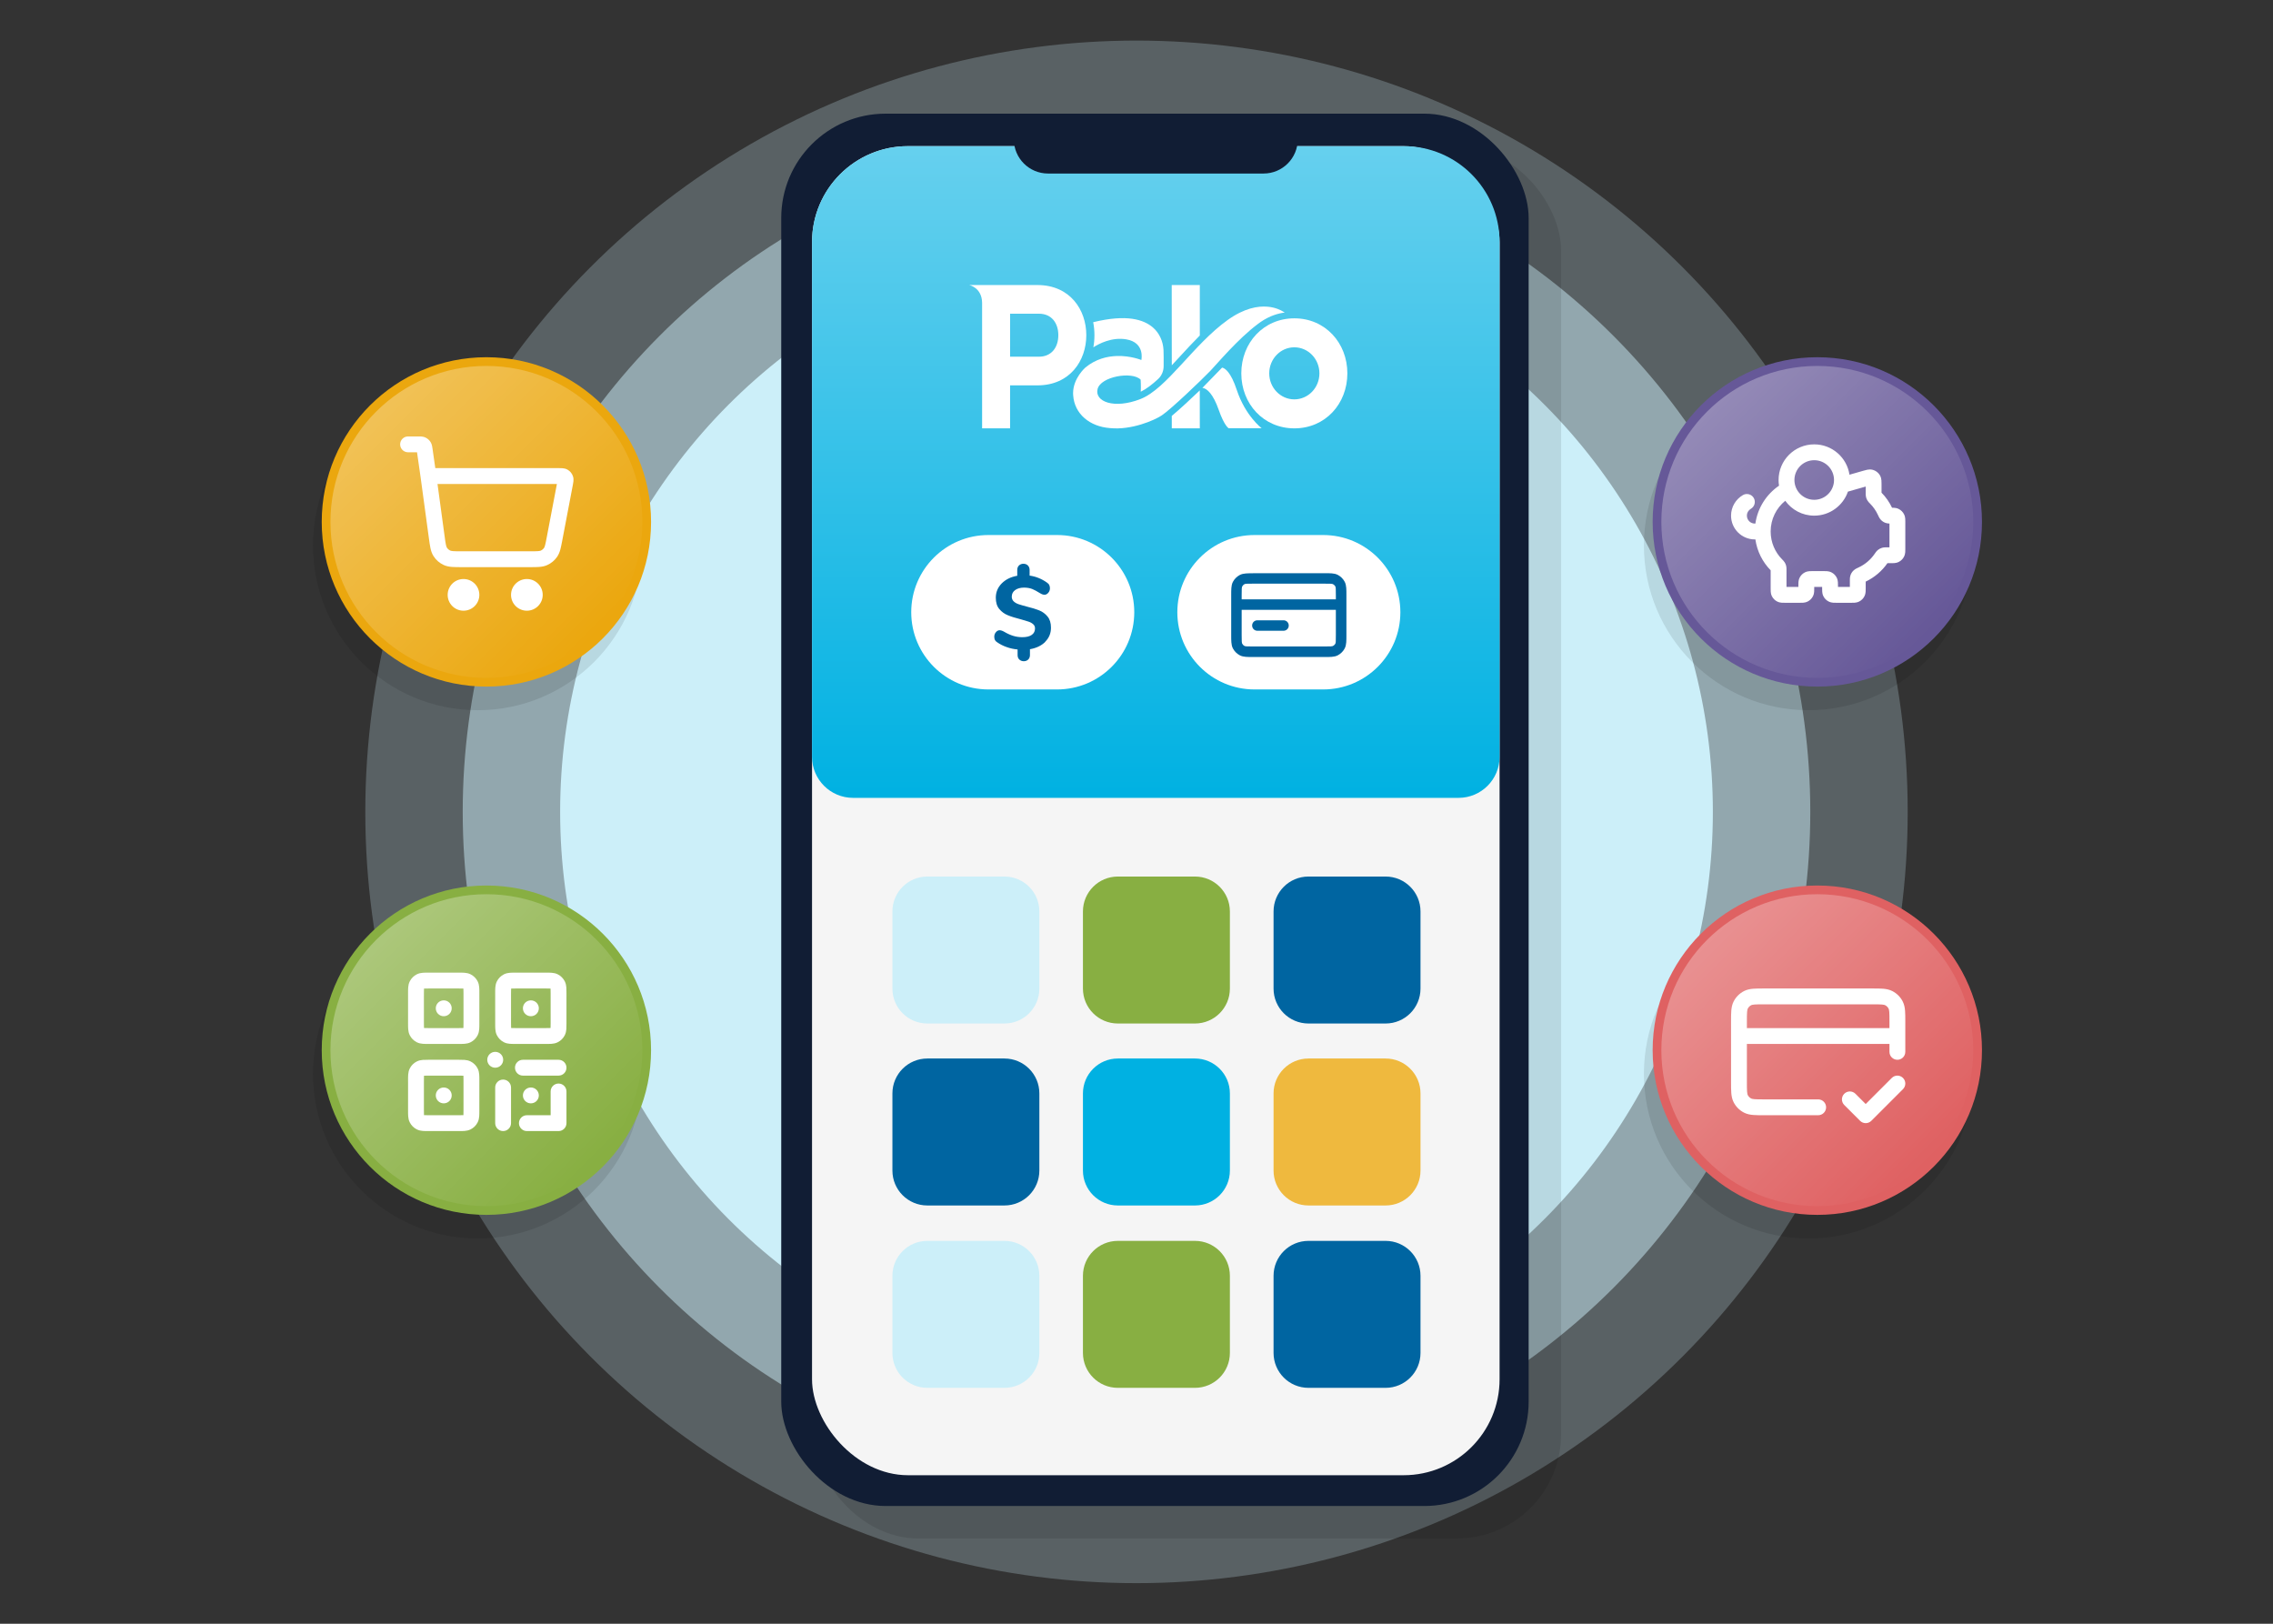 <svg width="280" height="200" viewBox="0 0 280 200" fill="none" xmlns="http://www.w3.org/2000/svg">
<rect x="0" y="0" width="280" height="200" fill="#333333" stroke="none"/>
<circle opacity="0.25" cx="140" cy="100" r="95" fill="#CCEFF9"/>
<circle opacity="0.5" cx="140" cy="100" r="83" fill="#CCEFF9"/>
<circle cx="140" cy="100" r="71" fill="#CCEFF9"/>
<rect x="100.238" y="18" width="92.07" height="171.498" rx="12.852" fill="black" fill-opacity="0.1"/>
<rect x="96.237" y="14" width="92.07" height="171.498" rx="12.852" fill="#111D34"/>
<rect x="100.03" y="18.003" width="84.696" height="163.703" rx="11.822" fill="#F5F5F5"/>
<path d="M100.03 29.801C100.03 23.285 105.312 18.003 111.828 18.003H172.927C179.443 18.003 184.726 23.285 184.726 29.801V93.218C184.726 96.011 182.462 98.274 179.669 98.274H105.086C102.294 98.274 100.03 96.011 100.03 93.218V29.801Z" fill="url(#paint0_linear_274_8032)"/>
<path d="M124.891 14.632H159.865V17.16C159.865 19.488 157.978 21.374 155.651 21.374H129.105C126.777 21.374 124.891 19.488 124.891 17.16V14.632Z" fill="#111D34"/>
<path d="M123.733 107.966H114.233C111.858 107.966 109.932 109.892 109.932 112.267V121.767C109.932 124.142 111.858 126.068 114.233 126.068H123.733C126.108 126.068 128.034 124.142 128.034 121.767V112.267C128.034 109.892 126.108 107.966 123.733 107.966Z" fill="#CCEFF9"/>
<path d="M123.733 152.842H114.233C111.858 152.842 109.932 154.768 109.932 157.143V166.643C109.932 169.018 111.858 170.944 114.233 170.944H123.733C126.108 170.944 128.034 169.018 128.034 166.643V157.143C128.034 154.768 126.108 152.842 123.733 152.842Z" fill="#CCEFF9"/>
<path d="M147.203 107.966H137.703C135.328 107.966 133.402 109.892 133.402 112.267V121.767C133.402 124.142 135.328 126.068 137.703 126.068H147.203C149.579 126.068 151.504 124.142 151.504 121.767V112.267C151.504 109.892 149.579 107.966 147.203 107.966Z" fill="#88AF42"/>
<path d="M147.203 152.842H137.703C135.328 152.842 133.402 154.768 133.402 157.143V166.643C133.402 169.018 135.328 170.944 137.703 170.944H147.203C149.579 170.944 151.504 169.018 151.504 166.643V157.143C151.504 154.768 149.579 152.842 147.203 152.842Z" fill="#88AF42"/>
<path d="M170.684 107.966H161.184C158.808 107.966 156.883 109.892 156.883 112.267V121.767C156.883 124.142 158.808 126.068 161.184 126.068H170.684C173.059 126.068 174.985 124.142 174.985 121.767V112.267C174.985 109.892 173.059 107.966 170.684 107.966Z" fill="#0065A1"/>
<path d="M170.684 152.842H161.184C158.808 152.842 156.883 154.768 156.883 157.143V166.643C156.883 169.018 158.808 170.944 161.184 170.944H170.684C173.059 170.944 174.985 169.018 174.985 166.643V157.143C174.985 154.768 173.059 152.842 170.684 152.842Z" fill="#0065A1"/>
<path d="M123.733 130.379H114.233C111.858 130.379 109.932 132.305 109.932 134.68V144.18C109.932 146.555 111.858 148.481 114.233 148.481H123.733C126.108 148.481 128.034 146.555 128.034 144.18V134.68C128.034 132.305 126.108 130.379 123.733 130.379Z" fill="#0065A1"/>
<path d="M147.203 130.379H137.703C135.328 130.379 133.402 132.305 133.402 134.68V144.18C133.402 146.555 135.328 148.481 137.703 148.481H147.203C149.579 148.481 151.504 146.555 151.504 144.18V134.68C151.504 132.305 149.579 130.379 147.203 130.379Z" fill="#00B1E2"/>
<path d="M170.684 130.379H161.184C158.808 130.379 156.883 132.305 156.883 134.68V144.18C156.883 146.555 158.808 148.481 161.184 148.481H170.684C173.059 148.481 174.985 146.555 174.985 144.18V134.68C174.985 132.305 173.059 130.379 170.684 130.379Z" fill="#EFB93E"/>
<path d="M130.214 65.9H121.76C116.508 65.9 112.25 70.158 112.25 75.41C112.25 80.663 116.508 84.921 121.76 84.921H130.214C135.467 84.921 139.725 80.663 139.725 75.41C139.725 70.158 135.467 65.9 130.214 65.9Z" fill="white"/>
<path d="M128.766 79.056C128.301 79.521 127.667 79.827 126.875 79.965V80.683C126.875 80.916 126.801 81.095 126.663 81.233C126.526 81.37 126.336 81.444 126.114 81.444C125.892 81.444 125.712 81.37 125.564 81.233C125.416 81.095 125.353 80.905 125.353 80.683V79.996C124.888 79.954 124.434 79.859 124 79.7C123.567 79.552 123.187 79.352 122.849 79.119C122.711 79.035 122.616 78.939 122.563 78.834C122.51 78.728 122.479 78.591 122.479 78.432C122.479 78.221 122.542 78.031 122.68 77.872C122.806 77.714 122.965 77.629 123.134 77.629C123.292 77.629 123.493 77.693 123.726 77.83C124.117 78.062 124.487 78.221 124.835 78.327C125.184 78.432 125.554 78.485 125.934 78.485C126.442 78.485 126.833 78.39 127.097 78.2C127.371 78.01 127.498 77.745 127.498 77.397C127.498 77.185 127.424 77.016 127.266 76.879C127.107 76.742 126.917 76.636 126.685 76.562C126.452 76.488 126.124 76.393 125.691 76.266C125.068 76.108 124.55 75.949 124.148 75.78C123.747 75.621 123.398 75.368 123.102 75.019C122.806 74.67 122.669 74.205 122.669 73.624C122.669 72.937 122.912 72.356 123.398 71.859C123.884 71.373 124.518 71.056 125.311 70.919V70.2C125.311 69.968 125.385 69.788 125.522 69.651C125.67 69.513 125.85 69.439 126.072 69.439C126.294 69.439 126.484 69.513 126.621 69.651C126.759 69.788 126.833 69.978 126.833 70.2V70.898C127.593 71.003 128.312 71.289 128.978 71.764C129.104 71.849 129.2 71.944 129.252 72.06C129.305 72.166 129.337 72.303 129.337 72.451C129.337 72.662 129.274 72.853 129.136 73.011C128.999 73.17 128.851 73.254 128.682 73.254C128.587 73.254 128.502 73.244 128.418 73.212C128.333 73.191 128.227 73.127 128.079 73.043C127.731 72.821 127.424 72.662 127.15 72.546C126.875 72.441 126.537 72.377 126.146 72.377C125.691 72.377 125.321 72.483 125.047 72.684C124.772 72.884 124.634 73.159 124.634 73.497C124.634 73.73 124.719 73.931 124.878 74.079C125.036 74.227 125.237 74.343 125.49 74.427C125.734 74.512 126.082 74.607 126.515 74.723C127.128 74.871 127.636 75.03 128.027 75.188C128.418 75.347 128.756 75.59 129.041 75.938C129.326 76.276 129.464 76.742 129.464 77.312C129.464 77.999 129.231 78.57 128.756 79.045L128.766 79.056Z" fill="#0065A1"/>
<path d="M162.994 65.9H154.54C149.288 65.9 145.03 70.158 145.03 75.41C145.03 80.663 149.288 84.921 154.54 84.921H162.994C168.247 84.921 172.505 80.663 172.505 75.41C172.505 70.158 168.247 65.9 162.994 65.9Z" fill="white"/>
<path fill-rule="evenodd" clip-rule="evenodd" d="M154.35 70.602H163.174C163.512 70.602 163.808 70.602 164.051 70.623C164.304 70.644 164.558 70.686 164.801 70.813C165.16 71.003 165.456 71.299 165.646 71.658C165.773 71.901 165.815 72.155 165.837 72.409C165.858 72.652 165.858 72.948 165.858 73.286V78.242C165.858 78.58 165.858 78.876 165.837 79.119C165.815 79.372 165.773 79.626 165.646 79.869C165.456 80.228 165.16 80.524 164.801 80.715C164.558 80.841 164.304 80.884 164.051 80.905C163.808 80.926 163.512 80.926 163.174 80.926H154.35C154.012 80.926 153.716 80.926 153.473 80.905C153.219 80.884 152.966 80.841 152.723 80.715C152.363 80.524 152.067 80.228 151.877 79.869C151.75 79.626 151.708 79.372 151.687 79.119C151.666 78.876 151.666 78.58 151.666 78.242V74.48V73.296C151.666 72.958 151.666 72.662 151.687 72.419C151.708 72.165 151.75 71.912 151.877 71.669C152.067 71.309 152.363 71.014 152.723 70.823C152.966 70.697 153.219 70.654 153.473 70.633C153.716 70.612 154.012 70.612 154.35 70.612V70.602ZM152.955 75.114V78.21C152.955 78.58 152.955 78.823 152.966 79.003C152.976 79.182 153.008 79.246 153.018 79.277C153.082 79.394 153.177 79.499 153.304 79.563C153.335 79.584 153.399 79.605 153.578 79.615C153.758 79.626 154.001 79.626 154.371 79.626H163.142C163.512 79.626 163.755 79.626 163.934 79.615C164.114 79.605 164.178 79.573 164.209 79.563C164.325 79.499 164.431 79.404 164.495 79.277C164.516 79.246 164.537 79.182 164.547 79.003C164.558 78.823 164.558 78.58 164.558 78.21V75.114H152.944H152.955ZM164.569 73.825H152.955V73.307C152.955 72.937 152.955 72.694 152.966 72.514C152.976 72.335 153.008 72.271 153.018 72.24C153.082 72.123 153.177 72.018 153.304 71.954C153.335 71.933 153.399 71.912 153.578 71.901C153.758 71.891 154.001 71.891 154.371 71.891H163.142C163.512 71.891 163.755 71.891 163.934 71.901C164.114 71.912 164.178 71.944 164.209 71.954C164.325 72.018 164.431 72.113 164.495 72.24C164.516 72.271 164.537 72.335 164.547 72.514C164.558 72.694 164.558 72.937 164.558 73.307V73.825H164.569ZM154.244 77.048C154.244 76.688 154.53 76.403 154.889 76.403H158.112C158.471 76.403 158.756 76.688 158.756 77.048C158.756 77.407 158.471 77.692 158.112 77.692H154.889C154.53 77.692 154.244 77.407 154.244 77.048Z" fill="#0065A1"/>
<g clip-path="url(#clip0_274_8032)">
<path d="M152.356 48.039C151.62 45.82 150.908 45.355 150.546 45.277L148.119 47.774C148.689 47.834 149.451 48.55 150.123 50.468C150.825 52.477 151.352 52.747 151.352 52.747H155.417C155.417 52.747 153.409 51.218 152.356 48.039Z" fill="white"/>
<path d="M144.344 51.229C144.345 51.421 144.347 51.726 144.347 52.761H147.799L147.795 48.086C146.646 49.187 145.29 50.441 144.344 51.23" fill="white"/>
<path d="M144.349 44.676V44.992C144.692 44.627 145.038 44.25 145.388 43.868C146.172 43.017 146.968 42.15 147.799 41.323V35.108H144.339L144.346 44.676H144.348L144.349 44.676Z" fill="white"/>
<path d="M159.45 39.209C155.645 39.209 152.91 42.231 152.91 45.986C152.91 49.741 155.645 52.761 159.45 52.761C163.256 52.761 165.975 49.741 165.975 45.986C165.975 42.231 163.239 39.209 159.45 39.209ZM159.441 49.191C157.733 49.191 156.351 47.755 156.351 45.986C156.351 44.217 157.733 42.778 159.441 42.778C161.149 42.778 162.533 44.215 162.533 45.986C162.533 47.757 161.149 49.191 159.441 49.191Z" fill="white"/>
<path d="M154.968 39.894V39.895C154.984 39.882 155.001 39.869 155.017 39.857C155.091 39.803 155.165 39.749 155.238 39.697C155.266 39.678 155.293 39.659 155.32 39.64C156.445 38.873 157.481 38.596 158.262 38.496C158.2 38.457 158.132 38.417 158.057 38.376C158.056 38.376 158.056 38.376 158.056 38.376C157.808 38.219 157.146 37.863 156.145 37.776C156.142 37.776 156.139 37.776 156.136 37.775C154.943 37.675 153.269 37.957 151.236 39.412C146.986 42.452 143.735 47.881 140.484 49.153C137.232 50.424 134.809 49.463 135.208 47.911C135.405 47.145 136.451 46.599 137.583 46.369C138.742 46.133 139.993 46.23 140.512 46.764C140.512 46.764 140.564 47.624 140.524 48.248C141.211 47.915 141.923 47.367 142.656 46.692C143.09 46.293 143.339 45.719 143.343 45.117C143.349 44.395 143.351 43.574 143.327 43.1C143.272 42.029 142.812 41.011 142.014 40.328C140.893 39.37 138.81 38.667 134.665 39.687C134.767 40.204 134.819 40.74 134.819 41.287C134.819 41.795 134.774 42.294 134.685 42.778C135.352 42.346 136.967 41.492 138.748 41.799C141.086 42.202 140.599 44.344 140.599 44.344C140.599 44.344 139.285 43.798 137.583 43.849C136.372 43.885 134.966 44.223 133.697 45.274C133.697 45.274 132.204 46.579 132.189 48.396L132.189 48.409C132.189 48.444 132.189 48.479 132.19 48.514C132.19 48.538 132.191 48.562 132.193 48.587C132.194 48.622 132.197 48.657 132.2 48.692C132.351 50.985 134.248 52.547 136.727 52.728C139.356 53.004 142.187 51.78 143.108 51.168C144.239 50.416 147.927 46.887 149.097 45.678C149.899 44.847 152.473 41.754 154.968 39.893" fill="white"/>
<path d="M127.819 35.109V35.108H119.393C119.393 35.108 120.948 35.411 120.981 37.284V52.761H124.427V47.466H127.807C131.799 47.459 133.817 44.428 133.817 41.287C133.817 38.145 131.804 35.121 127.819 35.109ZM127.983 43.935H124.427V38.639H127.983C129.52 38.639 130.37 39.772 130.37 41.284C130.37 42.796 129.52 43.935 127.983 43.935Z" fill="white"/>
</g>
<path d="M58.843 87.477C70.046 87.477 79.128 78.395 79.128 67.192C79.128 55.989 70.046 46.908 58.843 46.908C47.641 46.908 38.559 55.989 38.559 67.192C38.559 78.395 47.641 87.477 58.843 87.477Z" fill="black" fill-opacity="0.1"/>
<path d="M59.917 84.57C71.12 84.57 80.201 75.488 80.201 64.285C80.201 53.082 71.12 44 59.917 44C48.714 44 39.632 53.082 39.632 64.285C39.632 75.488 48.714 84.57 59.917 84.57Z" fill="#EBA70E"/>
<path d="M59.917 83.497C70.527 83.497 79.128 74.896 79.128 64.285C79.128 53.675 70.527 45.074 59.917 45.074C49.307 45.074 40.705 53.675 40.705 64.285C40.705 74.896 49.307 83.497 59.917 83.497Z" fill="url(#paint1_linear_274_8032)"/>
<path fill-rule="evenodd" clip-rule="evenodd" d="M51.898 53.765C52.028 53.775 52.21 53.801 52.404 53.889C52.659 54.006 52.876 54.194 53.027 54.43C53.142 54.61 53.193 54.786 53.221 54.913C53.245 55.021 53.263 55.144 53.277 55.245C53.278 55.252 53.279 55.258 53.28 55.265L53.622 57.66L68.864 57.66C69.002 57.66 69.162 57.66 69.301 57.672C69.457 57.685 69.691 57.721 69.928 57.859C70.228 58.033 70.456 58.309 70.572 58.636C70.663 58.895 70.654 59.132 70.638 59.287C70.624 59.426 70.594 59.583 70.568 59.719L69.265 66.557C69.185 66.981 69.114 67.351 69.033 67.654C68.946 67.978 68.83 68.293 68.626 68.589C68.318 69.036 67.891 69.389 67.394 69.608C67.065 69.753 66.734 69.808 66.4 69.832C66.087 69.856 65.711 69.856 65.279 69.856H56.862C56.408 69.856 56.014 69.856 55.686 69.831C55.338 69.804 54.992 69.745 54.652 69.589C54.139 69.353 53.706 68.974 53.403 68.498C53.202 68.182 53.097 67.847 53.024 67.506C52.955 67.185 52.901 66.794 52.84 66.345L51.81 58.77L51.372 55.708H50.267C49.728 55.708 49.291 55.271 49.291 54.733C49.291 54.194 49.728 53.757 50.267 53.757H51.542C51.548 53.757 51.555 53.757 51.562 53.757C51.663 53.757 51.788 53.757 51.898 53.765ZM53.894 59.611L54.769 66.047C54.836 66.541 54.88 66.856 54.931 67.096C54.98 67.323 55.022 67.408 55.05 67.452C55.151 67.611 55.296 67.737 55.467 67.815C55.514 67.837 55.604 67.867 55.836 67.885C56.08 67.904 56.398 67.904 56.896 67.904H65.246C65.72 67.904 66.023 67.904 66.255 67.886C66.475 67.87 66.561 67.842 66.608 67.822C66.774 67.749 66.916 67.631 67.019 67.482C67.047 67.44 67.091 67.36 67.148 67.147C67.209 66.922 67.266 66.626 67.355 66.16L68.602 59.611H53.894ZM55.146 73.271C55.146 72.193 56.019 71.319 57.097 71.319C58.175 71.319 59.048 72.193 59.048 73.271C59.048 74.349 58.175 75.222 57.097 75.222C56.019 75.222 55.146 74.349 55.146 73.271ZM62.951 73.271C62.951 72.193 63.825 71.319 64.903 71.319C65.98 71.319 66.854 72.193 66.854 73.271C66.854 74.349 65.98 75.222 64.903 75.222C63.825 75.222 62.951 74.349 62.951 73.271Z" fill="white"/>
<path d="M58.843 152.547C70.046 152.547 79.128 143.465 79.128 132.262C79.128 121.059 70.046 111.977 58.843 111.977C47.641 111.977 38.559 121.059 38.559 132.262C38.559 143.465 47.641 152.547 58.843 152.547Z" fill="black" fill-opacity="0.1"/>
<path d="M59.917 149.639C71.12 149.639 80.201 140.557 80.201 129.355C80.201 118.152 71.12 109.07 59.917 109.07C48.714 109.07 39.632 118.152 39.632 129.355C39.632 140.557 48.714 149.639 59.917 149.639Z" fill="#88AF42"/>
<path d="M59.917 148.565C70.527 148.565 79.128 139.964 79.128 129.354C79.128 118.744 70.527 110.143 59.917 110.143C49.307 110.143 40.705 118.744 40.705 129.354C40.705 139.964 49.307 148.565 59.917 148.565Z" fill="url(#paint2_linear_274_8032)"/>
<path fill-rule="evenodd" clip-rule="evenodd" d="M52.773 119.802C52.783 119.802 52.794 119.802 52.804 119.802H56.512C56.522 119.802 56.532 119.802 56.543 119.802C56.789 119.802 57.029 119.802 57.232 119.819C57.455 119.837 57.718 119.88 57.983 120.015C58.35 120.202 58.649 120.501 58.836 120.868C58.971 121.133 59.014 121.396 59.032 121.619C59.049 121.822 59.049 122.062 59.049 122.308V126.078C59.049 126.324 59.049 126.564 59.032 126.767C59.014 126.99 58.971 127.253 58.836 127.518C58.649 127.885 58.35 128.184 57.983 128.371C57.718 128.506 57.455 128.549 57.232 128.567C57.029 128.584 56.789 128.583 56.543 128.583H52.773C52.527 128.583 52.287 128.584 52.084 128.567C51.861 128.549 51.598 128.506 51.333 128.371C50.966 128.184 50.667 127.885 50.48 127.518C50.345 127.253 50.302 126.99 50.284 126.767C50.267 126.564 50.267 126.324 50.267 126.078C50.267 126.067 50.267 126.057 50.267 126.047V122.339C50.267 122.329 50.267 122.318 50.267 122.308C50.267 122.062 50.267 121.822 50.284 121.619C50.302 121.396 50.345 121.133 50.48 120.868C50.667 120.501 50.966 120.202 51.333 120.015C51.598 119.88 51.861 119.837 52.084 119.819C52.287 119.802 52.527 119.802 52.773 119.802ZM52.23 121.765C52.23 121.769 52.229 121.773 52.229 121.778C52.219 121.891 52.219 122.05 52.219 122.339V126.047C52.219 126.336 52.219 126.494 52.229 126.608C52.229 126.613 52.23 126.617 52.23 126.621C52.234 126.621 52.238 126.622 52.243 126.622C52.356 126.631 52.515 126.632 52.804 126.632H56.512C56.801 126.632 56.959 126.631 57.073 126.622C57.078 126.622 57.082 126.621 57.086 126.621C57.086 126.617 57.087 126.613 57.087 126.608C57.096 126.494 57.097 126.336 57.097 126.047V122.339C57.097 122.05 57.096 121.891 57.087 121.778C57.087 121.773 57.086 121.769 57.086 121.765C57.082 121.764 57.078 121.764 57.073 121.764C56.959 121.754 56.801 121.754 56.512 121.754H52.804C52.515 121.754 52.356 121.754 52.243 121.764C52.238 121.764 52.234 121.764 52.23 121.765ZM63.506 119.802H67.276C67.522 119.802 67.762 119.802 67.965 119.819C68.188 119.837 68.451 119.88 68.716 120.015C69.083 120.202 69.382 120.501 69.569 120.868C69.704 121.133 69.746 121.396 69.765 121.619C69.781 121.822 69.781 122.062 69.781 122.308V126.078C69.781 126.324 69.781 126.564 69.765 126.767C69.746 126.99 69.704 127.253 69.569 127.518C69.382 127.885 69.083 128.184 68.716 128.371C68.451 128.506 68.188 128.549 67.965 128.567C67.762 128.584 67.522 128.583 67.275 128.583H63.506C63.259 128.583 63.02 128.584 62.816 128.567C62.593 128.549 62.33 128.506 62.066 128.371C61.698 128.184 61.4 127.885 61.213 127.518C61.078 127.253 61.035 126.99 61.017 126.767C61 126.564 61 126.324 61 126.078V122.308C61 122.062 61 121.822 61.017 121.619C61.035 121.396 61.078 121.133 61.213 120.868C61.4 120.501 61.698 120.202 62.066 120.015C62.33 119.88 62.593 119.837 62.816 119.819C63.02 119.802 63.259 119.802 63.506 119.802ZM62.962 121.765C62.962 121.769 62.962 121.773 62.961 121.778C62.952 121.891 62.951 122.05 62.951 122.339V126.047C62.951 126.336 62.952 126.494 62.961 126.608C62.962 126.613 62.962 126.617 62.962 126.621C62.967 126.621 62.971 126.622 62.975 126.622C63.089 126.631 63.248 126.632 63.537 126.632H67.244C67.534 126.632 67.692 126.631 67.806 126.622C67.81 126.622 67.815 126.621 67.819 126.621C67.819 126.617 67.819 126.613 67.82 126.608C67.829 126.494 67.83 126.336 67.83 126.047V122.339C67.83 122.05 67.829 121.891 67.82 121.778C67.819 121.773 67.819 121.769 67.819 121.765C67.815 121.764 67.81 121.764 67.806 121.764C67.692 121.754 67.534 121.754 67.244 121.754H63.537C63.248 121.754 63.089 121.754 62.975 121.764C62.971 121.764 62.967 121.764 62.962 121.765ZM53.682 124.193C53.682 123.654 54.119 123.217 54.658 123.217H54.668C55.207 123.217 55.643 123.654 55.643 124.193C55.643 124.732 55.207 125.169 54.668 125.169H54.658C54.119 125.169 53.682 124.732 53.682 124.193ZM64.415 124.193C64.415 123.654 64.852 123.217 65.391 123.217H65.4C65.939 123.217 66.376 123.654 66.376 124.193C66.376 124.732 65.939 125.169 65.4 125.169H65.391C64.852 125.169 64.415 124.732 64.415 124.193ZM60.024 130.535C60.024 129.996 60.461 129.559 61 129.559H61.01C61.549 129.559 61.985 129.996 61.985 130.535C61.985 131.074 61.549 131.511 61.01 131.511H61C60.461 131.511 60.024 131.074 60.024 130.535ZM52.773 130.535H56.543C56.789 130.535 57.029 130.535 57.232 130.551C57.455 130.57 57.718 130.613 57.983 130.748C58.35 130.935 58.649 131.233 58.836 131.6C58.971 131.865 59.014 132.128 59.032 132.351C59.049 132.554 59.049 132.794 59.049 133.041V136.81C59.049 137.057 59.049 137.296 59.032 137.5C59.014 137.723 58.971 137.986 58.836 138.251C58.649 138.618 58.35 138.916 57.983 139.103C57.718 139.238 57.455 139.281 57.232 139.3C57.029 139.316 56.789 139.316 56.543 139.316H52.773C52.527 139.316 52.287 139.316 52.084 139.3C51.861 139.281 51.598 139.238 51.333 139.103C50.966 138.916 50.667 138.618 50.48 138.251C50.345 137.986 50.302 137.723 50.284 137.5C50.267 137.296 50.267 137.057 50.267 136.81V133.041C50.267 132.794 50.267 132.554 50.284 132.351C50.302 132.128 50.345 131.865 50.48 131.6C50.667 131.233 50.966 130.935 51.333 130.748C51.598 130.613 51.861 130.57 52.084 130.551C52.287 130.535 52.527 130.535 52.773 130.535ZM52.23 132.497C52.23 132.501 52.229 132.506 52.229 132.51C52.219 132.624 52.219 132.782 52.219 133.072V136.779C52.219 137.069 52.219 137.227 52.229 137.341C52.229 137.345 52.23 137.349 52.23 137.354C52.234 137.354 52.238 137.354 52.243 137.355C52.356 137.364 52.515 137.365 52.804 137.365H56.512C56.801 137.365 56.959 137.364 57.073 137.355C57.078 137.354 57.082 137.354 57.086 137.354C57.086 137.349 57.087 137.345 57.087 137.341C57.096 137.227 57.097 137.069 57.097 136.779V133.072C57.097 132.782 57.096 132.624 57.087 132.51C57.087 132.506 57.086 132.501 57.086 132.497C57.082 132.497 57.078 132.497 57.073 132.496C56.959 132.487 56.801 132.486 56.512 132.486H52.804C52.515 132.486 52.356 132.487 52.243 132.496C52.238 132.497 52.234 132.497 52.23 132.497ZM63.439 131.511C63.439 130.972 63.876 130.535 64.415 130.535H68.805C69.344 130.535 69.781 130.972 69.781 131.511C69.781 132.049 69.344 132.486 68.805 132.486H64.415C63.876 132.486 63.439 132.049 63.439 131.511ZM61.976 132.974C62.514 132.974 62.951 133.411 62.951 133.95V138.34C62.951 138.879 62.514 139.316 61.976 139.316C61.437 139.316 61 138.879 61 138.34V133.95C61 133.411 61.437 132.974 61.976 132.974ZM68.805 133.462C69.344 133.462 69.781 133.899 69.781 134.438V138.34C69.781 138.879 69.344 139.316 68.805 139.316H64.903C64.364 139.316 63.927 138.879 63.927 138.34C63.927 137.802 64.364 137.365 64.903 137.365H67.83V134.438C67.83 133.899 68.267 133.462 68.805 133.462ZM53.682 134.925C53.682 134.387 54.119 133.95 54.658 133.95H54.668C55.207 133.95 55.643 134.387 55.643 134.925C55.643 135.464 55.207 135.901 54.668 135.901H54.658C54.119 135.901 53.682 135.464 53.682 134.925ZM64.415 134.925C64.415 134.387 64.852 133.95 65.391 133.95H65.4C65.939 133.95 66.376 134.387 66.376 134.925C66.376 135.464 65.939 135.901 65.4 135.901H65.391C64.852 135.901 64.415 135.464 64.415 134.925Z" fill="white"/>
<path d="M222.792 87.477C233.995 87.477 243.077 78.395 243.077 67.192C243.077 55.989 233.995 46.908 222.792 46.908C211.589 46.908 202.508 55.989 202.508 67.192C202.508 78.395 211.589 87.477 222.792 87.477Z" fill="black" fill-opacity="0.1"/>
<path d="M223.866 84.57C235.068 84.57 244.15 75.488 244.15 64.285C244.15 53.082 235.068 44 223.866 44C212.663 44 203.581 53.082 203.581 64.285C203.581 75.488 212.663 84.57 223.866 84.57Z" fill="#665898"/>
<path d="M223.866 83.497C234.476 83.497 243.077 74.896 243.077 64.285C243.077 53.675 234.476 45.074 223.866 45.074C213.256 45.074 204.654 53.675 204.654 64.285C204.654 74.896 213.256 83.497 223.866 83.497Z" fill="url(#paint3_linear_274_8032)"/>
<path fill-rule="evenodd" clip-rule="evenodd" d="M223.485 56.684C222.138 56.684 221.046 57.776 221.046 59.123C221.046 60.47 222.138 61.562 223.485 61.562C224.684 61.562 225.681 60.697 225.886 59.557C225.889 59.499 225.897 59.442 225.91 59.387C225.919 59.3 225.924 59.212 225.924 59.123C225.924 57.776 224.832 56.684 223.485 56.684ZM227.828 58.471C227.512 56.355 225.688 54.733 223.485 54.733C221.06 54.733 219.094 56.698 219.094 59.123C219.094 59.361 219.113 59.594 219.15 59.822C217.605 60.877 216.514 62.552 216.236 64.49H216.167C215.628 64.49 215.192 64.053 215.192 63.514C215.192 63.154 215.386 62.838 215.68 62.668C216.147 62.398 216.306 61.801 216.036 61.335C215.766 60.868 215.17 60.709 214.703 60.979C213.831 61.484 213.24 62.429 213.24 63.514C213.24 65.13 214.551 66.441 216.167 66.441H216.237C216.447 67.912 217.127 69.233 218.119 70.245L218.119 72.513C218.119 72.629 218.119 72.768 218.129 72.89C218.14 73.032 218.17 73.235 218.278 73.447C218.418 73.723 218.642 73.947 218.918 74.087C219.13 74.195 219.333 74.225 219.475 74.237C219.597 74.247 219.736 74.246 219.852 74.246C219.86 74.246 219.867 74.246 219.875 74.246H221.729C221.736 74.246 221.744 74.246 221.751 74.246C221.868 74.246 222.006 74.247 222.129 74.237C222.27 74.225 222.473 74.195 222.686 74.087C222.961 73.947 223.185 73.723 223.325 73.447C223.434 73.235 223.464 73.032 223.475 72.89C223.485 72.768 223.485 72.629 223.485 72.513L223.485 72.295H224.461L224.461 72.513C224.461 72.629 224.461 72.768 224.471 72.89C224.482 73.032 224.512 73.235 224.62 73.447C224.76 73.723 224.984 73.947 225.26 74.087C225.472 74.195 225.675 74.225 225.817 74.237C225.939 74.247 226.078 74.246 226.194 74.246C226.202 74.246 226.209 74.246 226.217 74.246H228.071C228.078 74.246 228.086 74.246 228.093 74.246C228.21 74.246 228.348 74.247 228.471 74.237C228.612 74.225 228.815 74.195 229.028 74.087C229.303 73.947 229.527 73.723 229.668 73.447C229.776 73.235 229.806 73.032 229.817 72.89C229.827 72.768 229.827 72.629 229.827 72.513C229.827 72.505 229.827 72.498 229.827 72.49V71.638C230.906 71.125 231.829 70.338 232.506 69.368L232.972 69.368C233.088 69.368 233.227 69.368 233.349 69.358C233.491 69.347 233.694 69.317 233.906 69.209C234.182 69.068 234.406 68.844 234.546 68.569C234.654 68.356 234.684 68.153 234.696 68.012C234.706 67.889 234.706 67.751 234.706 67.634C234.706 67.627 234.706 67.619 234.706 67.612L234.706 64.259C234.706 64.148 234.706 64.016 234.697 63.9C234.686 63.765 234.659 63.571 234.561 63.367M219.917 61.682C220.714 62.791 222.015 63.514 223.485 63.514C225.41 63.514 227.045 62.275 227.638 60.552C227.687 60.541 227.73 60.528 227.753 60.521C227.756 60.521 227.759 60.52 227.761 60.519L229.827 59.929V60.753C229.827 60.76 229.827 60.768 229.827 60.778C229.826 60.867 229.825 61.05 229.867 61.226C229.903 61.379 229.959 61.514 230.041 61.647C230.135 61.803 230.273 61.94 230.343 62.009C230.35 62.017 230.357 62.023 230.363 62.029C230.762 62.431 231.091 62.902 231.331 63.421L231.338 63.436C231.377 63.52 231.42 63.613 231.461 63.691C231.504 63.774 231.579 63.906 231.698 64.032C231.867 64.211 232.06 64.334 232.293 64.413C232.452 64.466 232.62 64.483 232.754 64.488V67.417H232.421C232.412 67.417 232.401 67.416 232.389 67.416C232.276 67.415 232.045 67.413 231.829 67.478C231.642 67.534 231.482 67.619 231.33 67.741C231.154 67.883 231.016 68.087 230.947 68.19C230.939 68.202 230.932 68.212 230.926 68.221C230.432 68.942 229.75 69.522 228.951 69.893L228.936 69.9C228.848 69.941 228.751 69.986 228.669 70.029C228.583 70.075 228.445 70.154 228.315 70.281C228.151 70.442 228.036 70.621 227.96 70.837C227.871 71.088 227.874 71.364 227.875 71.499C227.876 71.514 227.876 71.527 227.876 71.538V72.295H226.412L226.412 72.077C226.412 71.961 226.412 71.822 226.402 71.7C226.391 71.558 226.361 71.356 226.253 71.143C226.112 70.867 225.888 70.644 225.613 70.503C225.4 70.395 225.197 70.365 225.056 70.354C224.933 70.344 224.795 70.344 224.678 70.344C224.671 70.344 224.663 70.344 224.656 70.344H223.29C223.282 70.344 223.275 70.344 223.267 70.344C223.151 70.344 223.012 70.344 222.89 70.354C222.748 70.365 222.545 70.395 222.333 70.503C222.057 70.644 221.833 70.867 221.693 71.143C221.585 71.356 221.555 71.558 221.543 71.7C221.533 71.822 221.534 71.961 221.534 72.077L221.534 72.295H220.07V70.178C220.07 70.17 220.07 70.162 220.07 70.153C220.071 70.063 220.072 69.881 220.03 69.704C219.994 69.552 219.938 69.417 219.856 69.283C219.762 69.128 219.624 68.991 219.554 68.922C219.547 68.914 219.54 68.907 219.534 68.901C218.658 68.019 218.119 66.806 218.119 65.465C218.119 63.94 218.818 62.577 219.917 61.682ZM227.828 58.471L229.54 57.981C229.548 57.979 229.557 57.977 229.566 57.974C229.711 57.932 229.876 57.885 230.021 57.858C230.181 57.827 230.433 57.794 230.714 57.874C231.065 57.974 231.367 58.201 231.559 58.511C231.713 58.76 231.751 59.011 231.765 59.174C231.779 59.321 231.778 59.492 231.778 59.643C231.778 59.652 231.778 59.661 231.778 59.67V60.685C232.306 61.223 232.745 61.849 233.072 62.538C233.161 62.539 233.257 62.54 233.344 62.547C233.479 62.558 233.672 62.584 233.877 62.683C234.176 62.827 234.417 63.068 234.561 63.367" fill="white"/>
<path d="M222.792 152.547C233.995 152.547 243.077 143.465 243.077 132.262C243.077 121.059 233.995 111.977 222.792 111.977C211.589 111.977 202.508 121.059 202.508 132.262C202.508 143.465 211.589 152.547 222.792 152.547Z" fill="black" fill-opacity="0.1"/>
<path d="M223.866 149.639C235.068 149.639 244.15 140.557 244.15 129.355C244.15 118.152 235.068 109.07 223.866 109.07C212.663 109.07 203.581 118.152 203.581 129.355C203.581 140.557 212.663 149.639 223.866 149.639Z" fill="#DF6162"/>
<path d="M223.865 148.565C234.476 148.565 243.077 139.964 243.077 129.354C243.077 118.744 234.476 110.143 223.865 110.143C213.255 110.143 204.654 118.744 204.654 129.354C204.654 139.964 213.255 148.565 223.865 148.565Z" fill="url(#paint4_linear_274_8032)"/>
<path fill-rule="evenodd" clip-rule="evenodd" d="M217.3 121.754H230.645C231.159 121.754 231.603 121.754 231.968 121.783C232.354 121.815 232.738 121.885 233.107 122.073C233.658 122.353 234.106 122.801 234.386 123.352C234.574 123.721 234.644 124.105 234.675 124.49C234.705 124.856 234.705 125.3 234.705 125.814V129.559C234.705 130.098 234.268 130.535 233.73 130.535C233.191 130.535 232.754 130.098 232.754 129.559V128.583H215.191V133.267C215.191 133.829 215.192 134.193 215.215 134.469C215.236 134.734 215.273 134.832 215.298 134.881C215.391 135.064 215.541 135.213 215.724 135.307C215.772 135.332 215.871 135.368 216.136 135.39C216.412 135.413 216.775 135.413 217.338 135.413H223.973C224.511 135.413 224.948 135.85 224.948 136.389C224.948 136.928 224.511 137.365 223.973 137.365H217.3C216.786 137.365 216.342 137.365 215.977 137.335C215.591 137.303 215.207 137.234 214.838 137.046C214.287 136.765 213.84 136.317 213.559 135.767C213.371 135.397 213.301 135.014 213.27 134.628C213.24 134.262 213.24 133.819 213.24 133.304V125.814C213.24 125.3 213.24 124.856 213.27 124.49C213.301 124.105 213.371 123.721 213.559 123.352C213.84 122.801 214.287 122.353 214.838 122.073C215.207 121.885 215.591 121.815 215.977 121.783C216.342 121.754 216.786 121.754 217.3 121.754ZM215.191 126.632H232.754V125.852C232.754 125.289 232.753 124.926 232.731 124.649C232.709 124.384 232.672 124.286 232.648 124.238C232.554 124.054 232.405 123.905 232.221 123.811C232.173 123.787 232.075 123.75 231.81 123.728C231.533 123.706 231.17 123.705 230.607 123.705H217.338C216.775 123.705 216.412 123.706 216.136 123.728C215.871 123.75 215.772 123.787 215.724 123.811C215.541 123.905 215.391 124.054 215.298 124.238C215.273 124.286 215.236 124.384 215.215 124.649C215.192 124.926 215.191 125.289 215.191 125.852V126.632ZM234.42 132.772C234.801 133.153 234.801 133.771 234.42 134.152L230.517 138.055C230.136 138.436 229.518 138.436 229.137 138.055L227.185 136.103C226.804 135.722 226.804 135.104 227.185 134.723C227.567 134.342 228.184 134.342 228.565 134.723L229.827 135.985L233.04 132.772C233.421 132.391 234.038 132.391 234.42 132.772Z" fill="white"/>
<defs>
<linearGradient id="paint0_linear_274_8032" x1="142.378" y1="18.003" x2="142.378" y2="98.274" gradientUnits="userSpaceOnUse">
<stop stop-color="#66D0EE"/>
<stop offset="1" stop-color="#00B1E2"/>
</linearGradient>
<linearGradient id="paint1_linear_274_8032" x1="46.337" y1="50.706" x2="73.496" y2="77.865" gradientUnits="userSpaceOnUse">
<stop stop-color="white" stop-opacity="0.3"/>
<stop offset="1" stop-color="white" stop-opacity="0"/>
</linearGradient>
<linearGradient id="paint2_linear_274_8032" x1="46.337" y1="115.774" x2="73.496" y2="142.934" gradientUnits="userSpaceOnUse">
<stop stop-color="white" stop-opacity="0.3"/>
<stop offset="1" stop-color="white" stop-opacity="0"/>
</linearGradient>
<linearGradient id="paint3_linear_274_8032" x1="210.286" y1="50.706" x2="237.445" y2="77.865" gradientUnits="userSpaceOnUse">
<stop stop-color="white" stop-opacity="0.3"/>
<stop offset="1" stop-color="white" stop-opacity="0"/>
</linearGradient>
<linearGradient id="paint4_linear_274_8032" x1="210.286" y1="115.774" x2="237.445" y2="142.934" gradientUnits="userSpaceOnUse">
<stop stop-color="white" stop-opacity="0.3"/>
<stop offset="1" stop-color="white" stop-opacity="0"/>
</linearGradient>
<clipPath id="clip0_274_8032">
<rect width="46.581" height="17.916" fill="white" transform="translate(119.393 35.146)"/>
</clipPath>
</defs>
</svg>
